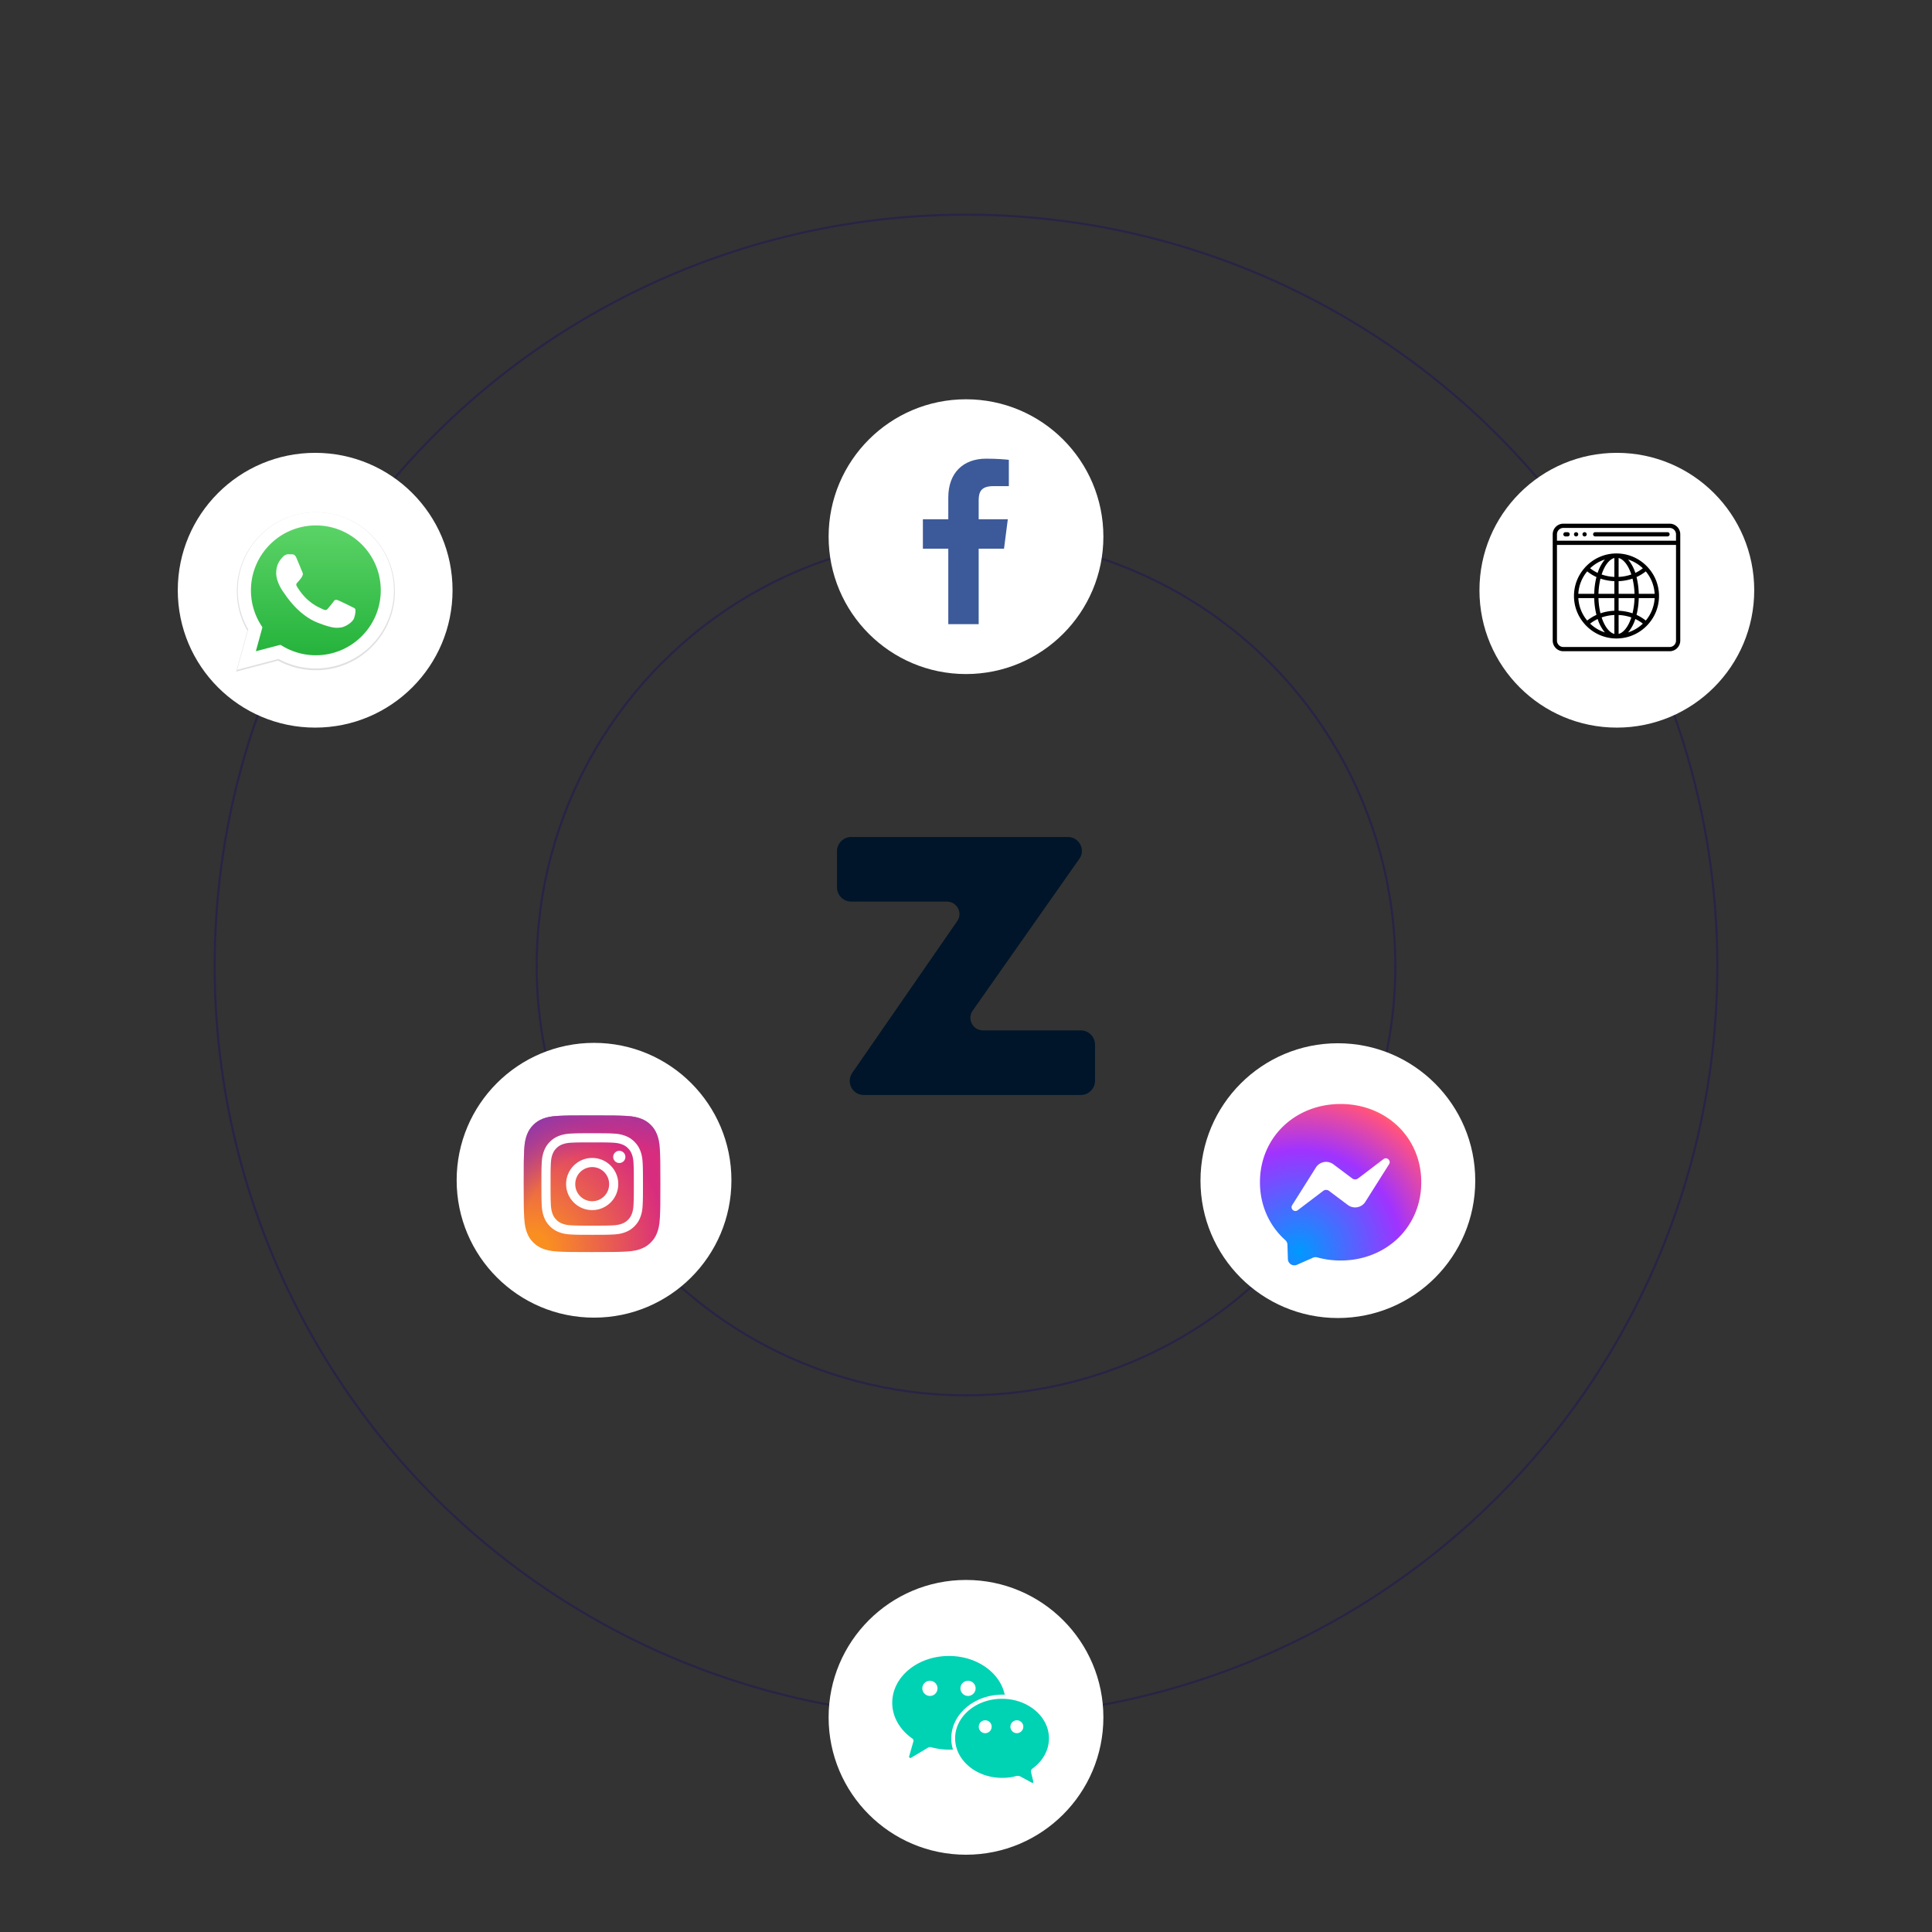<svg xmlns="http://www.w3.org/2000/svg" viewBox="0 0 900 900">

<rect x="0" y="0" width="900" height="900" fill="#333333" stroke="none"/>

<style>
/* <![CDATA[ */

#small_circle {
  animation: small_circle 10s linear infinite;
}

@keyframes small_circle {
  0% {
    transform: translate(450px, 450px) rotate(0deg) translate(-450px, -450px)
  }
  100% {
    transform: translate(450px, 450px) rotate(-360deg) translate(-450px, -450px)
  }
}

#big_circle {
  animation: big_circle 10s linear infinite;
}

@keyframes big_circle {
  0% {
    transform: translate(450px, 450px) rotate(0deg) translate(-450px, -450px)
  }
  100% {
    transform: translate(450px, 450px) rotate(360deg) translate(-450px, -450px)
  }
}

#icn_fb {
  animation: fb_rotate 10s linear infinite;
}

@keyframes fb_rotate {
  0% {
    transform: translate(450px, 250px) rotate(0deg) translate(-450px, -250px)
  }
  100% {
    transform: translate(450px, 250px) rotate(360deg) translate(-450px, -250px)
  }
}

#icn_ms {
  animation: ms_rotate 10s linear infinite;
}

@keyframes ms_rotate {
  0% {
    transform: translate(623.2px, 550px) rotate(0deg) translate(-623.2px, -550px)
  }
  100% {
    transform: translate(623.2px, 550px) rotate(360deg) translate(-623.2px, -550px)
  }
}

#icn_in {
  animation: in_rotate 10s linear infinite;
}

@keyframes in_rotate {
  0% {
    transform: translate(276.7px, 550px) rotate(0deg) translate(-276.7px, -550px)
  }
  100% {
    transform: translate(276.7px, 550px) rotate(360deg) translate(-276.7px, -550px)
  }
}

#icn_wb {
  animation: wb_rotate 10s linear infinite;
}

@keyframes wb_rotate {
  0% {
    transform: translate(753.2px, 274px) rotate(0deg) translate(-753.2px, -274px)
  }
  100% {
    transform: translate(753.2px, 274px) rotate(-360deg) translate(-753.2px, -274px)
  }
}

#icn_ch {
  animation: ch_rotate 10s linear infinite;
}

@keyframes ch_rotate {
  0% {
    transform: translate(450px, 800px) rotate(0deg) translate(-450px, -800px)
  }
  100% {
    transform: translate(450px, 800px) rotate(-360deg) translate(-450px, -800px)
  }
}

#icn_wp {
  animation: wp_rotate 10s linear infinite;
}

@keyframes wp_rotate {
  0% {
    transform: translate(146.8px, 275px) rotate(0deg) translate(-146.8px, -275px)
  }
  100% {
    transform: translate(146.8px, 275px) rotate(-360deg) translate(-146.8px, -275px)
  }
}

/* ]]> */
</style>

<path fill="#001529" d="M497.405 389.9h-100.9c-3.6 0-6.6 3-6.6 6.6v16.9c0 3.6 3 6.6 6.6 6.6h44.6c4.7 0 7.5 5.3 4.8 9.1l-48.9 70.7c-3 4.4.1 10.3 5.4 10.3h101.1c3.6 0 6.6-3 6.6-6.6v-16.9c0-3.6-3-6.6-6.6-6.6h-45.6c-4.7 0-7.5-5.3-4.8-9.2l49.6-70.6c3.2-4.2.1-10.3-5.3-10.3"/>
<g id="small_circle">
  <circle cx="450" cy="450" r="200" fill="none" stroke="#211558" opacity=".5" stroke-miterlimit="10"/>
  <g id="icn_fb">
    <circle cx="450" cy="250" r="80" opacity=".01"/>
    <circle cx="450" cy="250" r="76.8" opacity=".01"/>
    <circle cx="450" cy="250" r="73.6" opacity=".01"/>
    <circle cx="450" cy="250" r="70.4" opacity=".01"/>
    <circle cx="450" cy="250" r="67.2" opacity=".01"/>
    <circle cx="450" cy="250" r="64" fill="#FFF"/>
    <path fill="#3C5A9A" d="M455.906 290.769v-35.172h11.806l1.768-13.707h-13.574v-8.752c0-3.968 1.102-6.673 6.793-6.673l7.259-.003v-12.26c-1.256-.166-5.564-.54-10.577-.54-10.465 0-17.63 6.388-17.63 18.119v10.109h-11.837v13.707h11.836v35.172h14.156z"/>
  </g>
  <g id="icn_ms">
    <circle cx="623.232" cy="549.986" r="80" opacity=".01"/>
    <circle cx="623.232" cy="549.986" r="76.8" opacity=".01"/>
    <circle cx="623.232" cy="549.986" r="73.6" opacity=".01"/>
    <circle cx="623.232" cy="549.986" r="70.4" opacity=".01"/>
    <circle cx="623.232" cy="549.986" r="67.2" opacity=".01"/>
    <circle cx="623.232" cy="549.986" r="64" fill="#FFF"/>
    <radialGradient id="SVGID_1_" cx="102.975" cy="271.235" r=".033" gradientTransform="matrix(2479.851 0 0 2479.846 -254760.234 -672031.25)" gradientUnits="userSpaceOnUse">
      <stop offset="0" stop-color="#09f"/>
      <stop offset=".61" stop-color="#a033ff"/>
      <stop offset=".935" stop-color="#ff5280"/>
      <stop offset="1" stop-color="#ff7061"/>
    </radialGradient>
    <path fill="url(#SVGID_1_)" d="M624.513 514.284c-21.165 0-37.576 15.509-37.576 36.449 0 10.953 4.49 20.422 11.799 26.961a2.969 2.969 0 011.005 2.142l.207 6.689c.066 2.132 2.264 3.523 4.218 2.659l7.459-3.288a3.014 3.014 0 012.01-.15 41.123 41.123 0 0010.878 1.447c21.165 0 37.576-15.51 37.576-36.449 0-20.941-16.411-36.46-37.576-36.46z"/>
    <path fill="#FFF" d="M601.949 561.395l11.038-17.51c1.757-2.79 5.514-3.476 8.154-1.503l8.783 6.585a2.256 2.256 0 002.715-.009l11.855-8.999c1.578-1.202 3.645.695 2.593 2.377l-11.047 17.501c-1.757 2.79-5.514 3.476-8.154 1.503l-8.783-6.585a2.256 2.256 0 00-2.715.009l-11.855 8.999c-1.579 1.202-3.646-.686-2.584-2.368z"/>
  </g>
  <g id="icn_in">
    <circle cx="276.726" cy="549.809" r="80" opacity=".01"/>
    <circle cx="276.726" cy="549.809" r="76.8" opacity=".01"/>
    <circle cx="276.726" cy="549.809" r="73.6" opacity=".01"/>
    <circle cx="276.726" cy="549.809" r="70.4" opacity=".01"/>
    <circle cx="276.726" cy="549.809" r="67.2" opacity=".01"/>
    <circle cx="276.726" cy="549.809" r="64" fill="#FFF"/>
    <radialGradient id="SVGID_2_" cx="248.062" cy="500.183" r="80.834" gradientTransform="matrix(1 0 0 -1 0 1082.096)" gradientUnits="userSpaceOnUse">
      <stop offset=".09" stop-color="#fa8f21"/>
      <stop offset=".78" stop-color="#d82d7e"/>
    </radialGradient>
    <path fill="url(#SVGID_2_)" d="M260.109 583.038c-3.787-.172-5.844-.802-7.212-1.336-1.813-.706-3.105-1.546-4.466-2.905-1.361-1.359-2.203-2.651-2.905-4.464-.534-1.368-1.164-3.425-1.336-7.212-.189-4.093-.227-5.321-.227-15.692 0-10.37.042-11.596.225-15.694.172-3.787.806-5.84 1.336-7.212.706-1.813 1.548-3.105 2.905-4.468 1.359-1.359 2.651-2.203 4.466-2.905 1.368-.534 3.425-1.164 7.212-1.336 4.095-.187 5.325-.225 15.692-.225 10.37 0 11.597.042 15.694.225 3.787.172 5.84.806 7.212 1.336 1.813.702 3.105 1.546 4.466 2.905 1.361 1.359 2.199 2.653 2.905 4.466.534 1.368 1.164 3.425 1.336 7.212.187 4.097.225 5.323.225 15.694 0 10.367-.038 11.597-.225 15.694-.172 3.787-.806 5.844-1.336 7.212-.706 1.813-1.546 3.105-2.905 4.464-1.359 1.359-2.653 2.199-4.466 2.905-1.368.534-3.425 1.164-7.212 1.336-4.093.187-5.323.225-15.694.225-10.367 0-11.597-.036-15.69-.225"/>
    <radialGradient id="SVGID_3_" cx="288.042" cy="502.228" r="71.135" gradientTransform="matrix(1 0 0 -1 0 1082.096)" gradientUnits="userSpaceOnUse">
      <stop offset=".64" stop-color="#8c3aaa" stop-opacity="0"/>
      <stop offset="1" stop-color="#8c3aaa"/>
    </radialGradient>
    <path fill="url(#SVGID_3_)" d="M260.109 583.038c-3.787-.172-5.844-.802-7.212-1.336-1.813-.706-3.105-1.546-4.466-2.905-1.361-1.359-2.203-2.651-2.905-4.464-.534-1.368-1.164-3.425-1.336-7.212-.189-4.093-.227-5.321-.227-15.692 0-10.37.042-11.596.225-15.694.172-3.787.806-5.84 1.336-7.212.706-1.813 1.548-3.105 2.905-4.468 1.359-1.359 2.651-2.203 4.466-2.905 1.368-.534 3.425-1.164 7.212-1.336 4.095-.187 5.325-.225 15.692-.225 10.37 0 11.597.042 15.694.225 3.787.172 5.84.806 7.212 1.336 1.813.702 3.105 1.546 4.466 2.905 1.361 1.359 2.199 2.653 2.905 4.466.534 1.368 1.164 3.425 1.336 7.212.187 4.097.225 5.323.225 15.694 0 10.367-.038 11.597-.225 15.694-.172 3.787-.806 5.844-1.336 7.212-.706 1.813-1.546 3.105-2.905 4.464-1.359 1.359-2.653 2.199-4.466 2.905-1.368.534-3.425 1.164-7.212 1.336-4.093.187-5.323.225-15.694.225-10.367 0-11.597-.036-15.69-.225"/>
    <path fill="#FFF" d="M267.982 551.563a7.885 7.885 0 1115.77 0 7.886 7.886 0 11-15.77 0m-4.263 0c0 6.708 5.438 12.146 12.146 12.146s12.146-5.438 12.146-12.146-5.438-12.146-12.146-12.146-12.145 5.437-12.146 12.146m21.936-12.628a2.839 2.839 0 102.84-2.837h-.001a2.838 2.838 0 00-2.839 2.837m-19.346 31.882c-2.306-.105-3.56-.489-4.393-.814-1.104-.43-1.892-.942-2.721-1.769s-1.341-1.615-1.769-2.719c-.325-.833-.709-2.086-.814-4.393-.115-2.493-.138-3.242-.138-9.559s.025-7.064.138-9.559c.105-2.306.492-3.558.814-4.393.43-1.104.942-1.892 1.769-2.721s1.615-1.341 2.721-1.769c.833-.325 2.087-.709 4.393-.814 2.493-.115 3.242-.138 9.557-.138 6.314 0 7.064.024 9.559.138 2.306.105 3.558.492 4.393.814 1.104.428 1.892.942 2.721 1.769s1.339 1.616 1.769 2.721c.325.833.709 2.087.814 4.393.115 2.495.138 3.242.138 9.559 0 6.317-.023 7.064-.138 9.559-.105 2.306-.491 3.56-.814 4.393-.43 1.104-.942 1.892-1.769 2.719s-1.616 1.339-2.721 1.769c-.833.325-2.087.709-4.393.814-2.493.115-3.242.138-9.559.138-6.317 0-7.064-.023-9.557-.138m-.196-42.766c-2.518.115-4.239.514-5.742 1.099-1.555.604-2.874 1.414-4.19 2.728s-2.125 2.633-2.728 4.19c-.585 1.504-.984 3.223-1.099 5.742-.117 2.522-.143 3.328-.143 9.752s.027 7.23.143 9.752c.115 2.518.514 4.238 1.099 5.742.604 1.555 1.412 2.876 2.728 4.19s2.633 2.123 4.19 2.728c1.506.585 3.223.984 5.742 1.099 2.523.115 3.329.143 9.752.143s7.23-.027 9.752-.143c2.518-.115 4.238-.514 5.742-1.099 1.555-.606 2.874-1.414 4.19-2.728s2.123-2.635 2.728-4.19c.585-1.504.986-3.224 1.099-5.742.115-2.524.141-3.328.141-9.752s-.027-7.23-.141-9.752c-.115-2.518-.514-4.239-1.099-5.742-.606-1.555-1.414-2.874-2.728-4.19s-2.635-2.125-4.188-2.728c-1.506-.585-3.225-.986-5.742-1.099-2.523-.115-3.329-.143-9.751-.143s-7.23.027-9.755.143"/>
  </g>
</g>
<g id="big_circle">
  <circle cx="450" cy="450" r="350" fill="none" stroke="#211558" opacity=".5" stroke-miterlimit="10"/>
  <g id="icn_wb">
    <circle cx="753.185" cy="274.95" r="80" opacity=".01"/>
    <circle cx="753.185" cy="274.95" r="76.8" opacity=".01"/>
    <circle cx="753.185" cy="274.95" r="73.6" opacity=".01"/>
    <circle cx="753.185" cy="274.95" r="70.4" opacity=".01"/>
    <circle cx="753.185" cy="274.95" r="67.2" opacity=".01"/>
    <circle cx="753.185" cy="274.95" r="64" fill="#FFF"/>
    <g>
      <path d="M777.782 243.95h-49.518a4.957 4.957 0 00-4.952 4.952v49.518a4.958 4.958 0 004.952 4.952h49.518a4.958 4.958 0 004.952-4.952v-49.518a4.957 4.957 0 00-4.952-4.952zm2.971 54.47a2.97 2.97 0 01-2.971 2.971h-49.518a2.97 2.97 0 01-2.971-2.971v-44.566h55.46v44.566zm0-46.547h-55.46v-2.971a2.97 2.97 0 012.971-2.971h49.518a2.97 2.97 0 012.971 2.971v2.971z"/>
      <path d="M730.245 247.911h-.99a.99.99 0 100 1.98h.99a.99.99 0 100-1.98z"/>
      <path d="M734.583 247.991a.908.908 0 00-.753 0c-.12.05-.231.121-.327.208a1.004 1.004 0 000 1.406c.096.087.207.158.327.208.24.106.513.106.753 0 .12-.05.23-.121.327-.208a1.004 1.004 0 000-1.406 1.136 1.136 0 00-.327-.208z"/>
      <path d="M738.547 247.981a.992.992 0 00-1.083.217 1.144 1.144 0 00-.208.327.931.931 0 000 .753c.05.12.121.23.208.327a1.004 1.004 0 001.406 0c.087-.096.158-.207.208-.327a.829.829 0 00.079-.376.99.99 0 00-.61-.921z"/>
      <path d="M776.792 247.911H743.12a.99.99 0 100 1.98h33.672a.99.99 0 100-1.98z"/>
      <path d="M738.517 291.111a.939.939 0 00.147.11 19.72 19.72 0 0028.734-.008.973.973 0 00.139-.099.917.917 0 00.085-.145c6.95-7.539 6.95-19.149 0-26.688l-.004-.002a1 1 0 00-.085-.145.894.894 0 00-.148-.111 19.719 19.719 0 00-28.72 0 .937.937 0 00-.148.111.917.917 0 00-.085.145c-6.95 7.539-6.95 19.149 0 26.688.024.05.053.098.085.144zm19.908 3.493a18.197 18.197 0 003.372-6.239v-.003a18.142 18.142 0 013.499 2.153 17.827 17.827 0 01-6.871 4.089zm8.238-5.528a20.087 20.087 0 00-4.304-2.639 35.292 35.292 0 001.037-7.824h7.403a17.732 17.732 0 01-4.136 10.463zm4.136-12.444h-7.403a35.3 35.3 0 00-1.037-7.824 20.119 20.119 0 004.304-2.637 17.72 17.72 0 014.136 10.461zm-5.502-11.905a18.142 18.142 0 01-3.499 2.153 18.21 18.21 0 00-3.372-6.242 17.83 17.83 0 016.871 4.089zm-11.284-4.793c2.427.636 4.574 3.554 5.927 7.686a21.024 21.024 0 01-5.927 1.128v-8.814zm0 10.796a22.942 22.942 0 006.473-1.188c.562 2.323.874 4.7.93 7.09h-7.403v-5.902zm0 7.883h7.403a33.543 33.543 0 01-.93 7.088 22.87 22.87 0 00-6.473-1.186v-5.902zm0 7.883c2.02.089 4.016.47 5.927 1.129-1.353 4.132-3.5 7.05-5.927 7.686v-8.815zm-13.264 4.016a18.114 18.114 0 013.499-2.147v-.003a18.197 18.197 0 003.372 6.239 17.842 17.842 0 01-6.871-4.089zm11.284 4.798c-2.427-.636-4.574-3.554-5.927-7.686a21.024 21.024 0 015.927-1.128v8.814zm0-10.796a22.942 22.942 0 00-6.473 1.188 33.489 33.489 0 01-.93-7.09h7.403v5.902zm0-7.882h-7.403c.057-2.389.368-4.765.93-7.088a22.87 22.87 0 006.473 1.186v5.902zm0-16.699v8.815a21.019 21.019 0 01-5.927-1.129c1.352-4.131 3.499-7.05 5.927-7.686zm-4.412.701a18.19 18.19 0 00-3.372 6.245v-.003a18.142 18.142 0 01-3.499-2.153 17.84 17.84 0 016.871-4.089zm-8.238 5.535a20.087 20.087 0 004.304 2.639 35.292 35.292 0 00-1.037 7.824h-7.403a17.727 17.727 0 014.136-10.463zm3.267 12.444a35.3 35.3 0 001.037 7.824 20.119 20.119 0 00-4.304 2.637 17.732 17.732 0 01-4.136-10.461h7.403z"/>
    </g>
  </g>
  <g id="icn_ch">
    <circle cx="450" cy="800" r="80" opacity=".01"/>
    <circle cx="450" cy="800" r="76.8" opacity=".01"/>
    <circle cx="450" cy="800" r="73.6" opacity=".01"/>
    <circle cx="450" cy="800" r="70.4" opacity=".01"/>
    <circle cx="450" cy="800" r="67.2" opacity=".01"/>
    <circle cx="450" cy="800" r="64" fill="#FFF"/>
    <path fill="#00D2B4" d="M488.643 809.781c0-10.143-9.81-18.416-21.888-18.416-12.079 0-21.821 8.273-21.821 18.416s9.81 18.416 21.888 18.416c2.336 0 4.538-.266 6.606-.867a3.014 3.014 0 011.869.202l5.406 2.935c.333.201.8-.134.666-.534l-1.069-4.337c-.134-.666.067-1.335.666-1.735 4.675-3.403 7.677-8.409 7.677-14.08zm-29.695-2.401c-1.668 0-3.002-1.335-3.002-3.002s1.335-3.002 3.002-3.002 3.002 1.335 3.002 3.002-1.334 3.002-3.002 3.002zm14.748 0c-1.668 0-3.002-1.335-3.002-3.002s1.335-3.002 3.002-3.002c1.668 0 3.002 1.335 3.002 3.002s-1.401 3.002-3.002 3.002z"/>
    <path fill="#00D2B4" d="M443.134 809.848c0-11.276 10.677-20.419 23.889-20.419h1.002c-2.138-10.21-12.946-18.016-25.959-18.016-14.614 0-26.424 9.742-26.424 21.821 0 6.673 3.671 12.677 9.41 16.681.4.266.534.733.467 1.2l-2 7.073c-.134.467.4.935.867.666l7.806-4.67a1.997 1.997 0 011.735-.201c2.602.666 5.338 1.069 8.142 1.069.602 0 1.2 0 1.869-.067a16.736 16.736 0 01-.804-5.137zm7.807-26.891c1.936 0 3.537 1.6 3.537 3.537s-1.6 3.537-3.537 3.537-3.537-1.6-3.537-3.537 1.603-3.537 3.537-3.537zm-17.751 7.073c-1.936 0-3.537-1.6-3.537-3.537s1.6-3.537 3.537-3.537 3.537 1.6 3.537 3.537-1.533 3.537-3.537 3.537z"/>
  </g>
  <g id="icn_wp">
    <circle cx="146.815" cy="274.95" r="80" opacity=".01"/>
    <circle cx="146.815" cy="274.95" r="76.8" opacity=".01"/>
    <circle cx="146.815" cy="274.95" r="73.6" opacity=".01"/>
    <circle cx="146.815" cy="274.95" r="70.4" opacity=".01"/>
    <circle cx="146.815" cy="274.95" r="67.2" opacity=".01"/>
    <circle cx="146.815" cy="274.95" r="64" fill="#FFF"/>
    <path fill="#E0E0E0" d="M173.175 249.408c-6.949-6.953-16.188-10.785-26.032-10.789-20.285 0-36.793 16.503-36.802 36.787a36.725 36.725 0 004.912 18.392l-5.221 19.064 19.509-5.116a36.787 36.787 0 0017.586 4.479h.016c20.282 0 36.793-16.506 36.801-36.789.003-9.831-3.822-19.074-10.769-26.028zm-26.032 56.604h-.012a30.55 30.55 0 01-15.568-4.263l-1.117-.662-11.577 3.035 3.091-11.283-.728-1.157a30.49 30.49 0 01-4.676-16.273c.007-16.86 13.728-30.576 30.6-30.576 8.17.003 15.85 3.188 21.625 8.968 5.775 5.779 8.953 13.462 8.951 21.633-.009 16.86-13.731 30.578-30.589 30.578z"/>
    <linearGradient id="SVGID_4_" x1="72.495" x2="72.495" y1="929.222" y2="963.939" gradientTransform="matrix(2.041 0 0 -2.041 -.96 2207.093)" gradientUnits="userSpaceOnUse">
      <stop offset="0" stop-color="#20b038"/>
      <stop offset="1" stop-color="#60d66a"/>
    </linearGradient>
    <path fill="url(#SVGID_4_)" d="M111.721 310.747l4.982-18.193a35.038 35.038 0 01-4.688-17.552c.008-19.357 15.762-35.106 35.119-35.106 9.395.004 18.213 3.66 24.842 10.296 6.631 6.636 10.281 15.456 10.277 24.837-.008 19.358-15.763 35.108-35.118 35.108-.001 0 .001 0 0 0h-.016a35.109 35.109 0 01-16.782-4.273l-18.616 4.883z"/>
    <path fill="#FFF" fill-rule="evenodd" d="M138.048 259.788c-.681-1.514-1.398-1.544-2.045-1.571-.53-.023-1.136-.021-1.742-.021-.606 0-1.591.228-2.424 1.137-.833.91-3.182 3.108-3.182 7.58 0 4.473 3.258 8.794 3.712 9.401.455.606 6.288 10.077 15.527 13.72 7.678 3.028 9.241 2.426 10.908 2.274 1.667-.152 5.378-2.198 6.135-4.321.758-2.122.758-3.941.53-4.322-.227-.379-.833-.606-1.742-1.061-.909-.455-5.378-2.654-6.211-2.957-.833-.303-1.439-.455-2.045.456-.606.909-2.347 2.956-2.877 3.562-.53.607-1.061.683-1.97.229-.909-.456-3.837-1.415-7.31-4.511-2.702-2.409-4.527-5.384-5.057-6.294-.53-.909-.057-1.402.399-1.855.408-.407.909-1.061 1.364-1.592.454-.531.605-.91.908-1.516.303-.607.152-1.138-.076-1.592-.227-.453-1.993-4.948-2.802-6.746z" clip-rule="evenodd"/>
    <path fill="#FFF" d="M172.874 249.291c-6.869-6.874-16.002-10.661-25.733-10.665-20.053 0-36.371 16.313-36.379 36.365a36.293 36.293 0 004.856 18.181l-5.161 18.845 19.285-5.057a36.345 36.345 0 0017.384 4.427h.015c20.049 0 36.37-16.316 36.379-36.367.003-9.718-3.778-18.855-10.646-25.729zm-25.733 55.954h-.012a30.204 30.204 0 01-15.39-4.214l-1.105-.655-11.444 3 3.055-11.154-.72-1.143a30.15 30.15 0 01-4.623-16.086c.007-16.666 13.57-30.225 30.249-30.225 8.077.003 15.668 3.152 21.377 8.865s8.85 13.308 8.848 21.385c-.006 16.667-13.57 30.227-30.235 30.227z"/>
  </g>
</g>
</svg>
